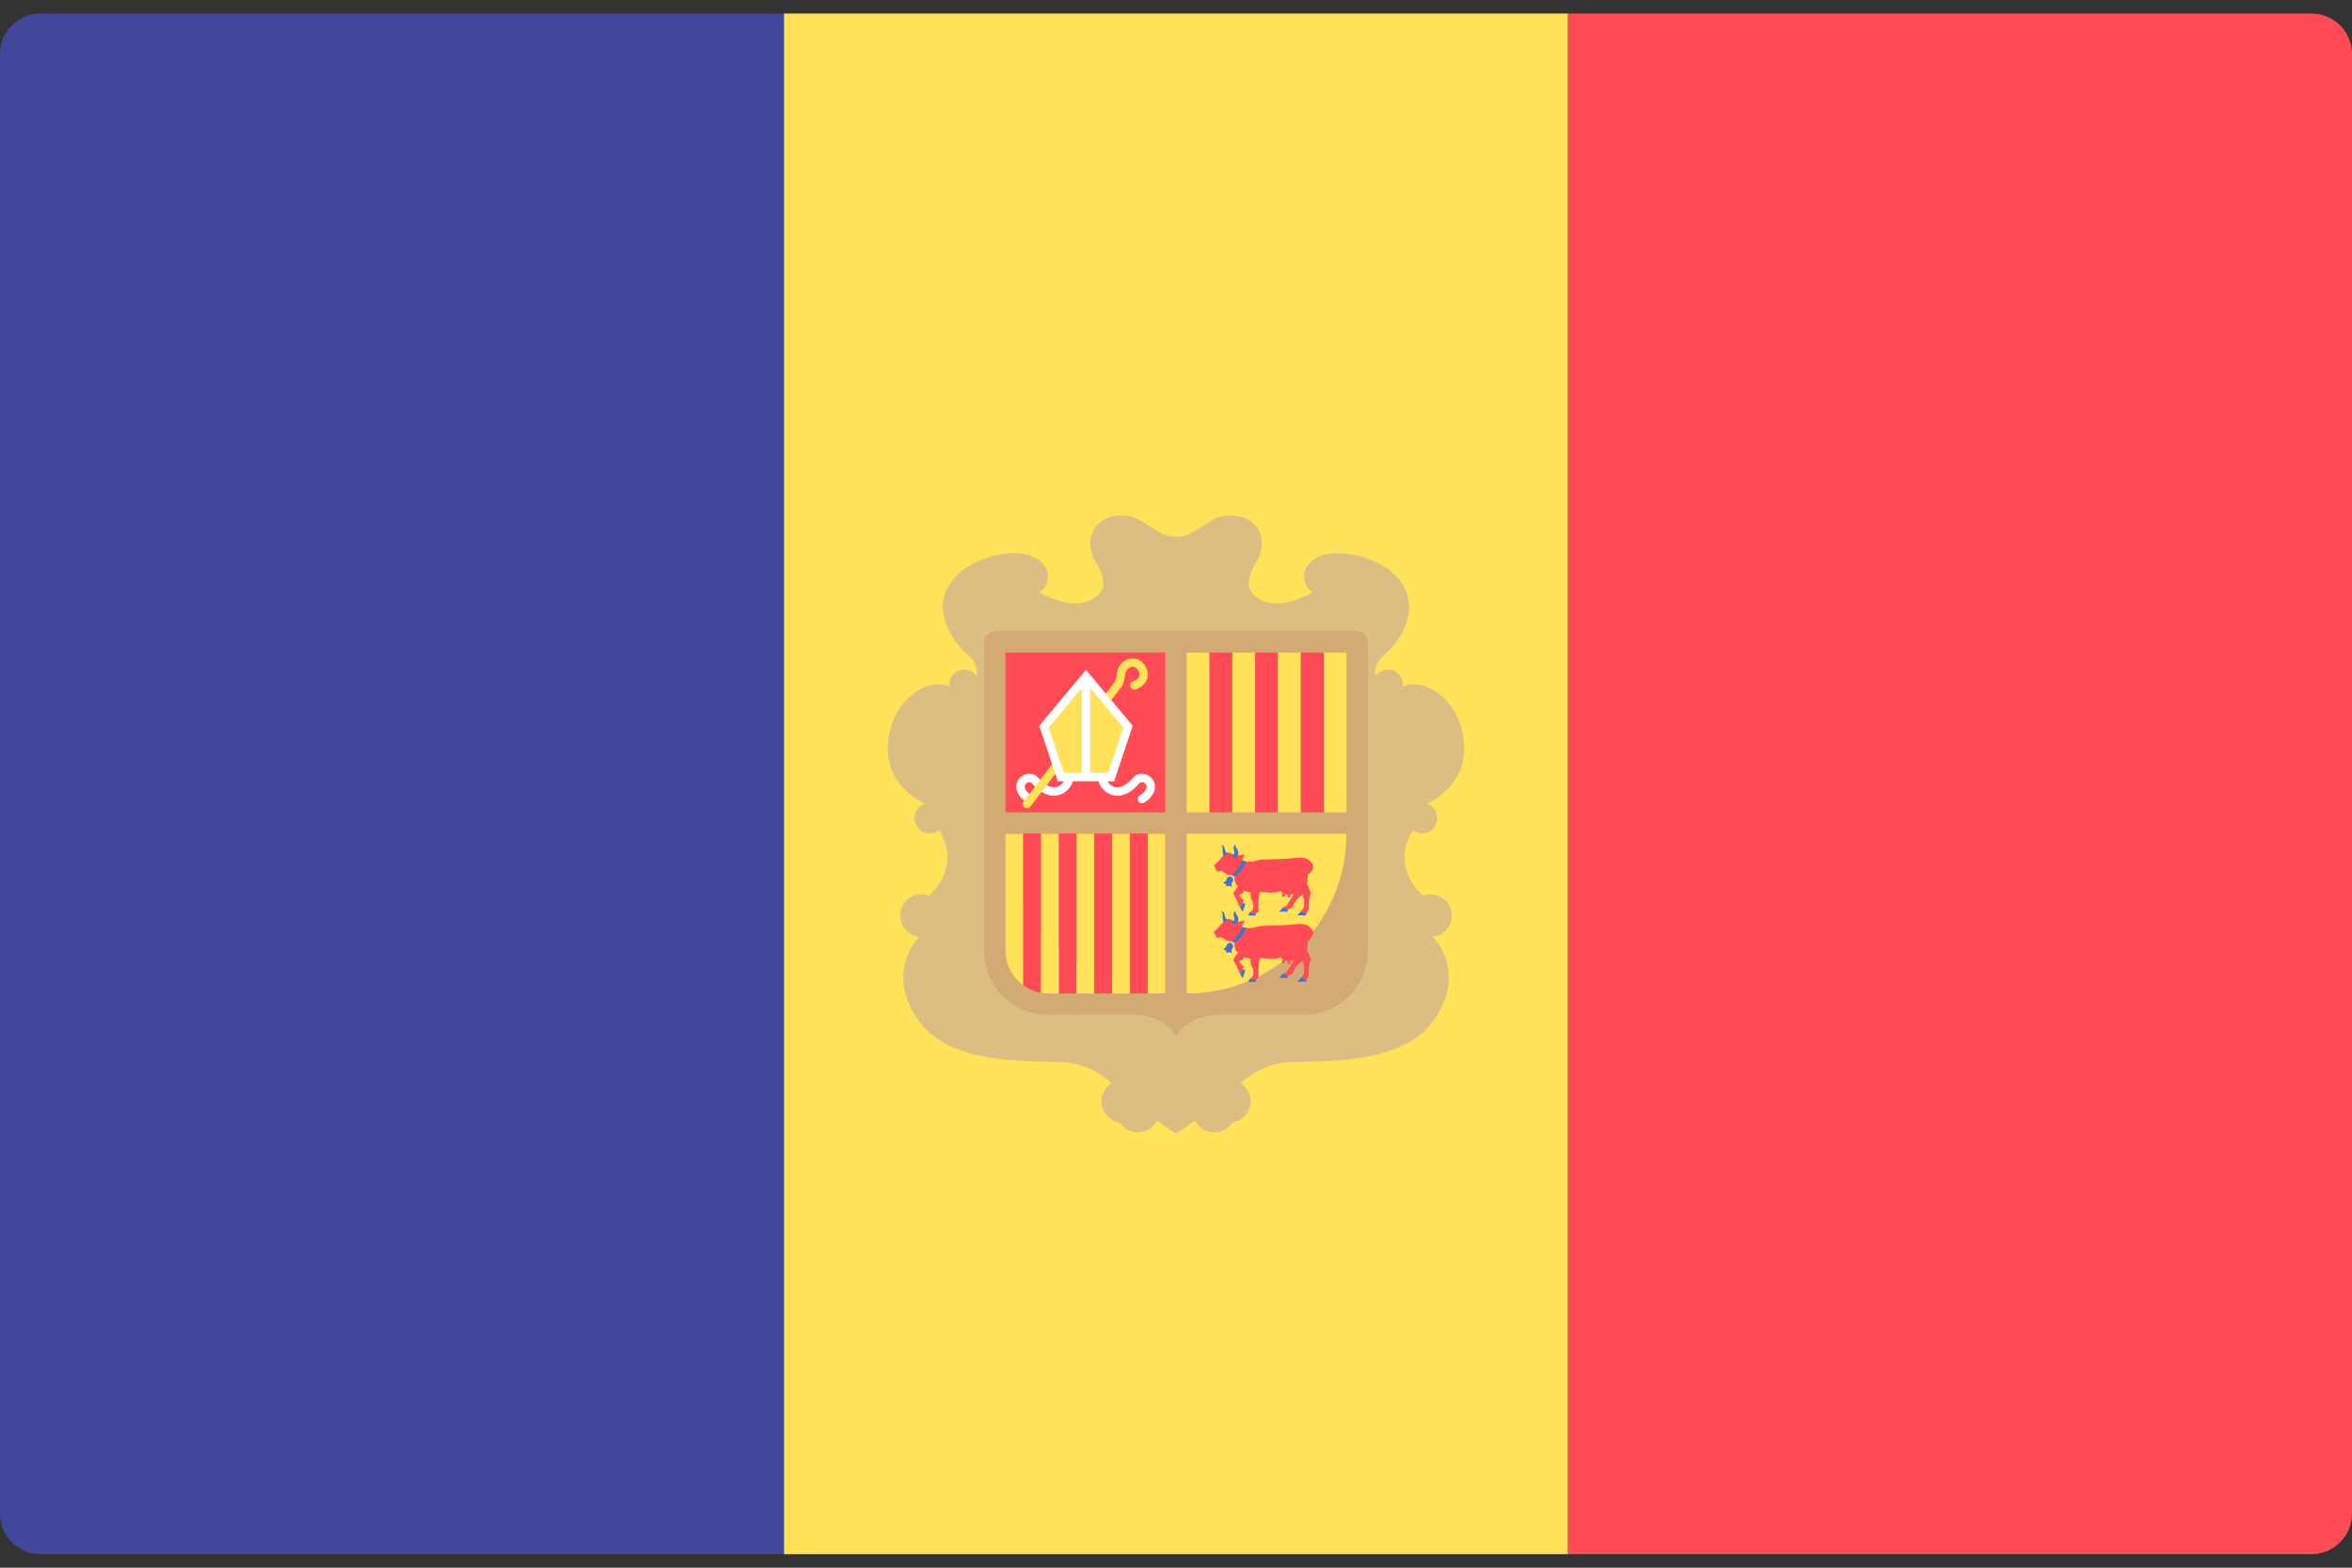 <svg width="48" height="32" viewBox="0 0 48 32" fill="none" xmlns="http://www.w3.org/2000/svg">
<rect x="0" y="0" width="48" height="32" fill="#333333" stroke="none"/>
<g clip-path="url(#clip0_11_1293)">
<path d="M16 31.724H0.828C0.371 31.724 0 31.353 0 30.896V1.103C0 0.646 0.371 0.276 0.828 0.276H16V31.724Z" fill="#41479B"/>
<path d="M32.001 0.276H16V31.724H32.001V0.276Z" fill="#FFE15A"/>
<path d="M47.172 31.724H32V0.276H47.172C47.629 0.276 48 0.646 48 1.103V30.896C48 31.353 47.629 31.724 47.172 31.724Z" fill="#FF4B55"/>
<path d="M29.627 18.69C29.627 18.449 29.432 18.255 29.192 18.255C29.14 18.255 29.09 18.265 29.044 18.282C28.829 18.091 28.439 17.616 28.83 16.945C28.883 16.986 28.949 17.012 29.021 17.012C29.194 17.012 29.333 16.872 29.333 16.699C29.333 16.563 29.245 16.448 29.124 16.405C29.445 16.241 29.904 15.893 29.881 15.242C29.847 14.318 29.09 13.808 28.626 14.012C28.628 13.999 28.63 13.986 28.63 13.973C28.63 13.803 28.492 13.665 28.322 13.665C28.217 13.665 28.125 13.717 28.07 13.797C28.051 13.705 28.053 13.533 28.268 13.348C28.666 13.004 29.119 12.179 28.295 11.599C27.838 11.278 26.965 11.124 26.673 11.563C26.546 11.753 26.648 12.027 26.793 12.088C26.559 12.218 26.117 12.413 25.767 12.261C25.268 12.043 25.556 11.611 25.667 11.418C25.862 11.078 25.74 10.521 25.087 10.521C24.652 10.521 24.435 10.956 24 10.956C23.565 10.956 23.348 10.521 22.913 10.521C22.26 10.521 22.138 11.078 22.333 11.418C22.444 11.611 22.731 12.043 22.233 12.261C21.883 12.414 21.441 12.218 21.207 12.088C21.352 12.027 21.454 11.753 21.327 11.563C21.035 11.124 20.162 11.278 19.705 11.599C18.88 12.179 19.334 13.004 19.732 13.348C19.947 13.533 19.949 13.705 19.93 13.797C19.874 13.717 19.782 13.665 19.678 13.665C19.508 13.665 19.37 13.803 19.37 13.973C19.37 13.986 19.372 13.999 19.374 14.012C18.91 13.808 18.153 14.318 18.119 15.242C18.096 15.893 18.554 16.241 18.876 16.405C18.754 16.448 18.666 16.563 18.666 16.699C18.666 16.872 18.806 17.012 18.979 17.012C19.051 17.012 19.117 16.986 19.17 16.945C19.561 17.616 19.171 18.091 18.956 18.282C18.909 18.265 18.86 18.255 18.808 18.255C18.568 18.255 18.373 18.449 18.373 18.69C18.373 18.915 18.545 19.098 18.765 19.12C18.465 19.428 18.196 20.107 18.781 20.878C19.419 21.721 20.942 21.653 21.676 21.68C22.141 21.697 22.491 21.938 22.686 22.112C22.561 22.189 22.478 22.325 22.478 22.482C22.478 22.701 22.641 22.881 22.853 22.911C22.93 23.034 23.065 23.116 23.221 23.116C23.395 23.116 23.544 23.013 23.613 22.866C23.843 23.055 24 23.134 24 23.134C24 23.134 24.157 23.055 24.387 22.866C24.456 23.013 24.605 23.116 24.779 23.116C24.935 23.116 25.071 23.034 25.148 22.911C25.359 22.881 25.523 22.701 25.523 22.482C25.523 22.325 25.439 22.189 25.315 22.112C25.509 21.938 25.859 21.697 26.324 21.68C27.058 21.653 28.581 21.721 29.22 20.878C29.804 20.107 29.535 19.428 29.235 19.12C29.455 19.098 29.627 18.915 29.627 18.69Z" fill="#DCBE82"/>
<path d="M20.085 13.103V19.41C20.085 20.131 20.669 20.715 21.39 20.715H23.13C23.782 20.715 24 21.15 24 21.15C24 21.15 24.217 20.715 24.87 20.715H26.61C27.33 20.715 27.915 20.131 27.915 19.41V13.103C27.915 12.983 27.817 12.886 27.697 12.886H20.303C20.183 12.886 20.085 12.983 20.085 13.103Z" fill="#D2AA73"/>
<path d="M23.782 13.32H20.52V16.582H23.782V13.32Z" fill="#FF4B55"/>
<path d="M23.783 20.28C21.981 20.28 20.521 18.819 20.521 17.018H23.783V20.28Z" fill="#FF4B55"/>
<path d="M24.218 20.28V17.018H27.48C27.48 18.819 26.019 20.28 24.218 20.28Z" fill="#FFE15A"/>
<path d="M24.684 13.32H24.218V16.582H24.684V13.32Z" fill="#FFE15A"/>
<path d="M25.149 13.32H24.683V16.582H25.149V13.32Z" fill="#FF4B55"/>
<path d="M25.616 13.32H25.15V16.582H25.616V13.32Z" fill="#FFE15A"/>
<path d="M26.082 13.32H25.616V16.582H26.082V13.32Z" fill="#FF4B55"/>
<path d="M26.547 13.32H26.081V16.582H26.547V13.32Z" fill="#FFE15A"/>
<path d="M27.479 13.32H27.013V16.582H27.479V13.32Z" fill="#FFE15A"/>
<path d="M27.014 13.32H26.548V16.582H27.014V13.32Z" fill="#FF4B55"/>
<path d="M21.97 17.018H21.608V20.28H21.97V17.018Z" fill="#FF4B55"/>
<path d="M22.333 17.018H21.97V20.28H22.333V17.018Z" fill="#FFE15A"/>
<path d="M23.058 17.018H22.696V20.28H23.058V17.018Z" fill="#FFE15A"/>
<path d="M22.695 17.018H22.332V20.28H22.695V17.018Z" fill="#FF4B55"/>
<path d="M23.782 17.018H23.42V20.28H23.782V17.018Z" fill="#FFE15A"/>
<path d="M23.42 17.018H23.058V20.28H23.42V17.018Z" fill="#FF4B55"/>
<path d="M20.883 20.114V17.018H20.521V19.41C20.521 19.7 20.664 19.956 20.883 20.114Z" fill="#FFE15A"/>
<path d="M21.245 20.265V17.018H20.883V20.114C20.988 20.19 21.111 20.243 21.245 20.265Z" fill="#FF4B55"/>
<path d="M21.245 17.018V20.265C21.293 20.273 21.34 20.28 21.39 20.28H21.608V17.018H21.245V17.018Z" fill="#FFE15A"/>
<path d="M21.006 16.398C20.99 16.398 20.974 16.393 20.959 16.383C20.745 16.242 20.733 16.094 20.744 16.019C20.76 15.918 20.836 15.833 20.937 15.804C21.034 15.777 21.13 15.806 21.195 15.881C21.329 16.038 21.469 16.1 21.586 16.056C21.679 16.022 21.735 15.93 21.735 15.862C21.735 15.815 21.773 15.776 21.82 15.776C21.868 15.776 21.906 15.815 21.906 15.862C21.906 16.012 21.797 16.161 21.646 16.217C21.536 16.258 21.314 16.283 21.065 15.993C21.038 15.962 21.006 15.963 20.984 15.969C20.954 15.978 20.92 16.005 20.914 16.045C20.905 16.104 20.956 16.175 21.054 16.24C21.093 16.266 21.104 16.32 21.078 16.359C21.061 16.384 21.034 16.398 21.006 16.398Z" fill="white"/>
<path d="M23.306 16.398C23.279 16.398 23.251 16.384 23.235 16.359C23.209 16.32 23.22 16.267 23.259 16.241C23.357 16.176 23.408 16.105 23.399 16.045C23.393 16.005 23.359 15.978 23.329 15.969C23.306 15.963 23.275 15.962 23.248 15.993C22.998 16.283 22.777 16.258 22.667 16.217C22.516 16.161 22.407 16.012 22.407 15.862C22.407 15.815 22.445 15.777 22.492 15.777C22.54 15.777 22.578 15.815 22.578 15.862C22.578 15.931 22.634 16.022 22.726 16.057C22.844 16.1 22.983 16.038 23.118 15.881C23.183 15.806 23.279 15.777 23.376 15.805C23.477 15.834 23.553 15.918 23.568 16.02C23.58 16.095 23.567 16.242 23.354 16.384C23.339 16.393 23.323 16.398 23.306 16.398Z" fill="white"/>
<path d="M20.96 16.499C20.942 16.499 20.923 16.493 20.908 16.482C20.87 16.453 20.863 16.399 20.892 16.362L22.754 13.913C22.771 13.881 22.778 13.836 22.786 13.785C22.8 13.689 22.818 13.569 22.965 13.481C23.061 13.423 23.174 13.425 23.269 13.486C23.374 13.553 23.436 13.677 23.423 13.796C23.416 13.868 23.373 13.999 23.178 14.072C23.134 14.088 23.085 14.066 23.068 14.021C23.052 13.977 23.074 13.928 23.119 13.911C23.176 13.89 23.245 13.85 23.253 13.778C23.259 13.723 23.227 13.662 23.177 13.63C23.149 13.612 23.104 13.596 23.053 13.628C22.976 13.674 22.968 13.726 22.955 13.81C22.946 13.87 22.936 13.938 22.896 14.008L21.028 16.465C21.011 16.487 20.985 16.499 20.96 16.499Z" fill="#FFE15A"/>
<path d="M22.164 13.806L21.307 14.834L21.65 15.862H22.678L23.02 14.834L22.164 13.806Z" fill="#FFE15A"/>
<path d="M22.163 13.672L21.21 14.816L21.587 15.948H22.739L23.116 14.816L22.163 13.672ZM21.403 14.852L22.077 14.043V15.776H21.711L21.403 14.852ZM22.615 15.776H22.249V14.043L22.923 14.852L22.615 15.776Z" fill="white"/>
<path d="M26.678 18.047L26.691 17.858C26.691 17.858 26.859 17.737 26.777 17.624C26.695 17.512 26.6 17.49 26.401 17.516C26.203 17.542 25.891 17.538 25.758 17.546C25.624 17.555 25.555 17.628 25.343 17.568L25.399 17.438C25.399 17.438 25.3 17.447 25.239 17.477C25.206 17.494 25.127 17.387 25.049 17.404C24.972 17.421 24.894 17.581 24.773 17.663L24.837 17.793C24.837 17.793 24.911 17.758 24.967 17.797C25.023 17.836 25.04 17.862 25.136 17.862L25.196 17.888C25.196 17.888 25.174 18.026 25.265 18.091C25.265 18.091 25.162 18.225 25.174 18.246C25.187 18.268 25.274 18.432 25.308 18.527L25.386 18.38C25.386 18.38 25.27 18.277 25.291 18.264C25.313 18.251 25.39 18.233 25.378 18.199C25.365 18.164 25.438 18.203 25.52 18.216C25.52 18.216 25.524 18.346 25.542 18.363C25.559 18.38 25.585 18.449 25.581 18.523C25.576 18.596 25.512 18.618 25.512 18.618L25.628 18.652C25.628 18.652 25.659 18.609 25.68 18.613C25.68 18.613 25.671 18.255 25.719 18.199C25.719 18.199 26 18.255 26.129 18.186C26.129 18.186 26.146 18.207 26.178 18.227C26.165 18.257 26.154 18.287 26.159 18.296C26.17 18.315 26.205 18.313 26.213 18.291C26.217 18.283 26.222 18.266 26.227 18.249C26.242 18.254 26.26 18.258 26.279 18.26C26.277 18.287 26.277 18.312 26.284 18.318C26.3 18.333 26.332 18.32 26.334 18.297C26.334 18.29 26.334 18.275 26.334 18.26C26.356 18.258 26.38 18.254 26.406 18.246L26.259 18.488L26.186 18.518L26.281 18.566L26.367 18.531C26.367 18.531 26.449 18.324 26.583 18.264C26.583 18.264 26.674 18.48 26.561 18.596L26.661 18.652L26.708 18.553C26.708 18.553 26.691 18.359 26.756 18.233L26.678 18.047Z" fill="#FF4B55"/>
<path d="M25.051 17.43C25.051 17.43 25.007 17.389 24.996 17.335C24.985 17.281 24.973 17.257 24.925 17.242C24.925 17.242 24.955 17.276 24.951 17.331C24.947 17.385 24.951 17.459 24.981 17.482L25.051 17.43Z" fill="#4173CD"/>
<path d="M25.428 17.583C25.428 17.583 25.369 17.784 25.196 17.888L25.135 17.862C25.135 17.862 25.32 17.704 25.343 17.568L25.428 17.583Z" fill="#4173CD"/>
<path d="M25.133 17.478C25.127 17.471 25.209 17.448 25.189 17.383C25.17 17.317 25.17 17.27 25.209 17.239C25.209 17.239 25.213 17.294 25.244 17.328C25.274 17.363 25.291 17.45 25.242 17.5C25.242 17.5 25.192 17.539 25.133 17.478Z" fill="#4173CD"/>
<path d="M25.142 18.069C25.132 18.064 25.128 18.051 25.133 18.041L25.159 17.988C25.174 17.957 25.164 17.918 25.134 17.901C25.101 17.881 25.059 17.895 25.043 17.928L25.015 17.984C25.01 17.994 24.998 17.998 24.988 17.993L24.971 18.026C24.971 18.026 24.995 18.038 25.024 18.052L25.024 18.054C25.017 18.067 25.023 18.083 25.036 18.09C25.049 18.096 25.066 18.091 25.072 18.078L25.073 18.076C25.102 18.09 25.126 18.102 25.126 18.102L25.142 18.069Z" fill="#4173CD"/>
<path d="M25.352 18.434L25.417 18.447L25.363 18.614L25.308 18.527L25.352 18.434Z" fill="#4173CD"/>
<path d="M25.511 18.618L25.471 18.688H25.627L25.628 18.652L25.511 18.618Z" fill="#4173CD"/>
<path d="M26.28 18.566V18.608H26.103L26.189 18.522L26.28 18.566Z" fill="#4173CD"/>
<path d="M26.561 18.596L26.473 18.684H26.657L26.66 18.652L26.561 18.596Z" fill="#4173CD"/>
<path d="M26.678 19.401L26.691 19.211C26.691 19.211 26.859 19.09 26.777 18.978C26.695 18.866 26.6 18.844 26.401 18.87C26.203 18.896 25.891 18.891 25.758 18.9C25.624 18.909 25.555 18.982 25.343 18.922L25.399 18.792C25.399 18.792 25.3 18.801 25.239 18.831C25.206 18.848 25.127 18.74 25.049 18.758C24.972 18.775 24.894 18.935 24.773 19.017L24.837 19.146C24.837 19.146 24.911 19.112 24.967 19.151C25.023 19.19 25.04 19.215 25.136 19.215L25.196 19.241C25.196 19.241 25.174 19.38 25.265 19.445C25.265 19.445 25.162 19.578 25.174 19.6C25.187 19.622 25.274 19.786 25.308 19.881L25.386 19.734C25.386 19.734 25.27 19.63 25.291 19.617C25.313 19.604 25.39 19.587 25.378 19.552C25.365 19.518 25.438 19.557 25.52 19.57C25.52 19.57 25.524 19.699 25.542 19.716C25.559 19.734 25.585 19.803 25.581 19.876C25.576 19.95 25.512 19.971 25.512 19.971L25.628 20.006C25.628 20.006 25.659 19.963 25.68 19.967C25.68 19.967 25.671 19.608 25.719 19.552C25.719 19.552 26 19.608 26.129 19.539C26.129 19.539 26.146 19.56 26.178 19.58C26.165 19.61 26.154 19.64 26.159 19.649C26.17 19.669 26.205 19.666 26.213 19.645C26.217 19.637 26.222 19.62 26.227 19.602C26.242 19.608 26.26 19.612 26.279 19.614C26.277 19.641 26.277 19.666 26.284 19.672C26.3 19.687 26.332 19.674 26.334 19.651C26.334 19.643 26.334 19.629 26.334 19.613C26.356 19.611 26.38 19.608 26.406 19.6L26.259 19.842L26.186 19.872L26.281 19.919L26.367 19.885C26.367 19.885 26.449 19.677 26.583 19.617C26.583 19.617 26.674 19.833 26.561 19.95L26.661 20.006L26.708 19.907C26.708 19.907 26.691 19.712 26.756 19.587L26.678 19.401Z" fill="#FF4B55"/>
<path d="M25.051 18.784C25.051 18.784 25.007 18.743 24.996 18.689C24.985 18.634 24.973 18.61 24.925 18.595C24.925 18.595 24.955 18.63 24.951 18.684C24.947 18.738 24.951 18.812 24.981 18.836L25.051 18.784Z" fill="#4173CD"/>
<path d="M25.428 18.937C25.428 18.937 25.369 19.137 25.195 19.241L25.135 19.216C25.135 19.216 25.32 19.058 25.342 18.922L25.428 18.937Z" fill="#4173CD"/>
<path d="M25.133 18.832C25.127 18.825 25.209 18.801 25.189 18.736C25.17 18.671 25.17 18.623 25.209 18.593C25.209 18.593 25.213 18.647 25.244 18.682C25.274 18.717 25.291 18.803 25.242 18.853C25.242 18.853 25.192 18.892 25.133 18.832Z" fill="#4173CD"/>
<path d="M25.142 19.423C25.132 19.418 25.128 19.405 25.133 19.395L25.159 19.342C25.174 19.31 25.164 19.271 25.134 19.254C25.101 19.235 25.059 19.248 25.043 19.282L25.015 19.337C25.01 19.348 24.998 19.352 24.988 19.347L24.971 19.38C24.971 19.38 24.995 19.392 25.024 19.406L25.024 19.407C25.017 19.421 25.023 19.437 25.036 19.444C25.049 19.45 25.066 19.445 25.072 19.431L25.073 19.43C25.102 19.444 25.126 19.456 25.126 19.456L25.142 19.423Z" fill="#4173CD"/>
<path d="M25.352 19.788L25.417 19.801L25.363 19.968L25.308 19.881L25.352 19.788Z" fill="#4173CD"/>
<path d="M25.511 19.972L25.471 20.042H25.627L25.628 20.006L25.511 19.972Z" fill="#4173CD"/>
<path d="M26.28 19.92V19.961H26.103L26.189 19.876L26.28 19.92Z" fill="#4173CD"/>
<path d="M26.561 19.95L26.473 20.038H26.657L26.66 20.006L26.561 19.95Z" fill="#4173CD"/>
</g>
<defs>
<clipPath id="clip0_11_1293">
<rect width="48" height="32" fill="white"/>
</clipPath>
</defs>
</svg>
